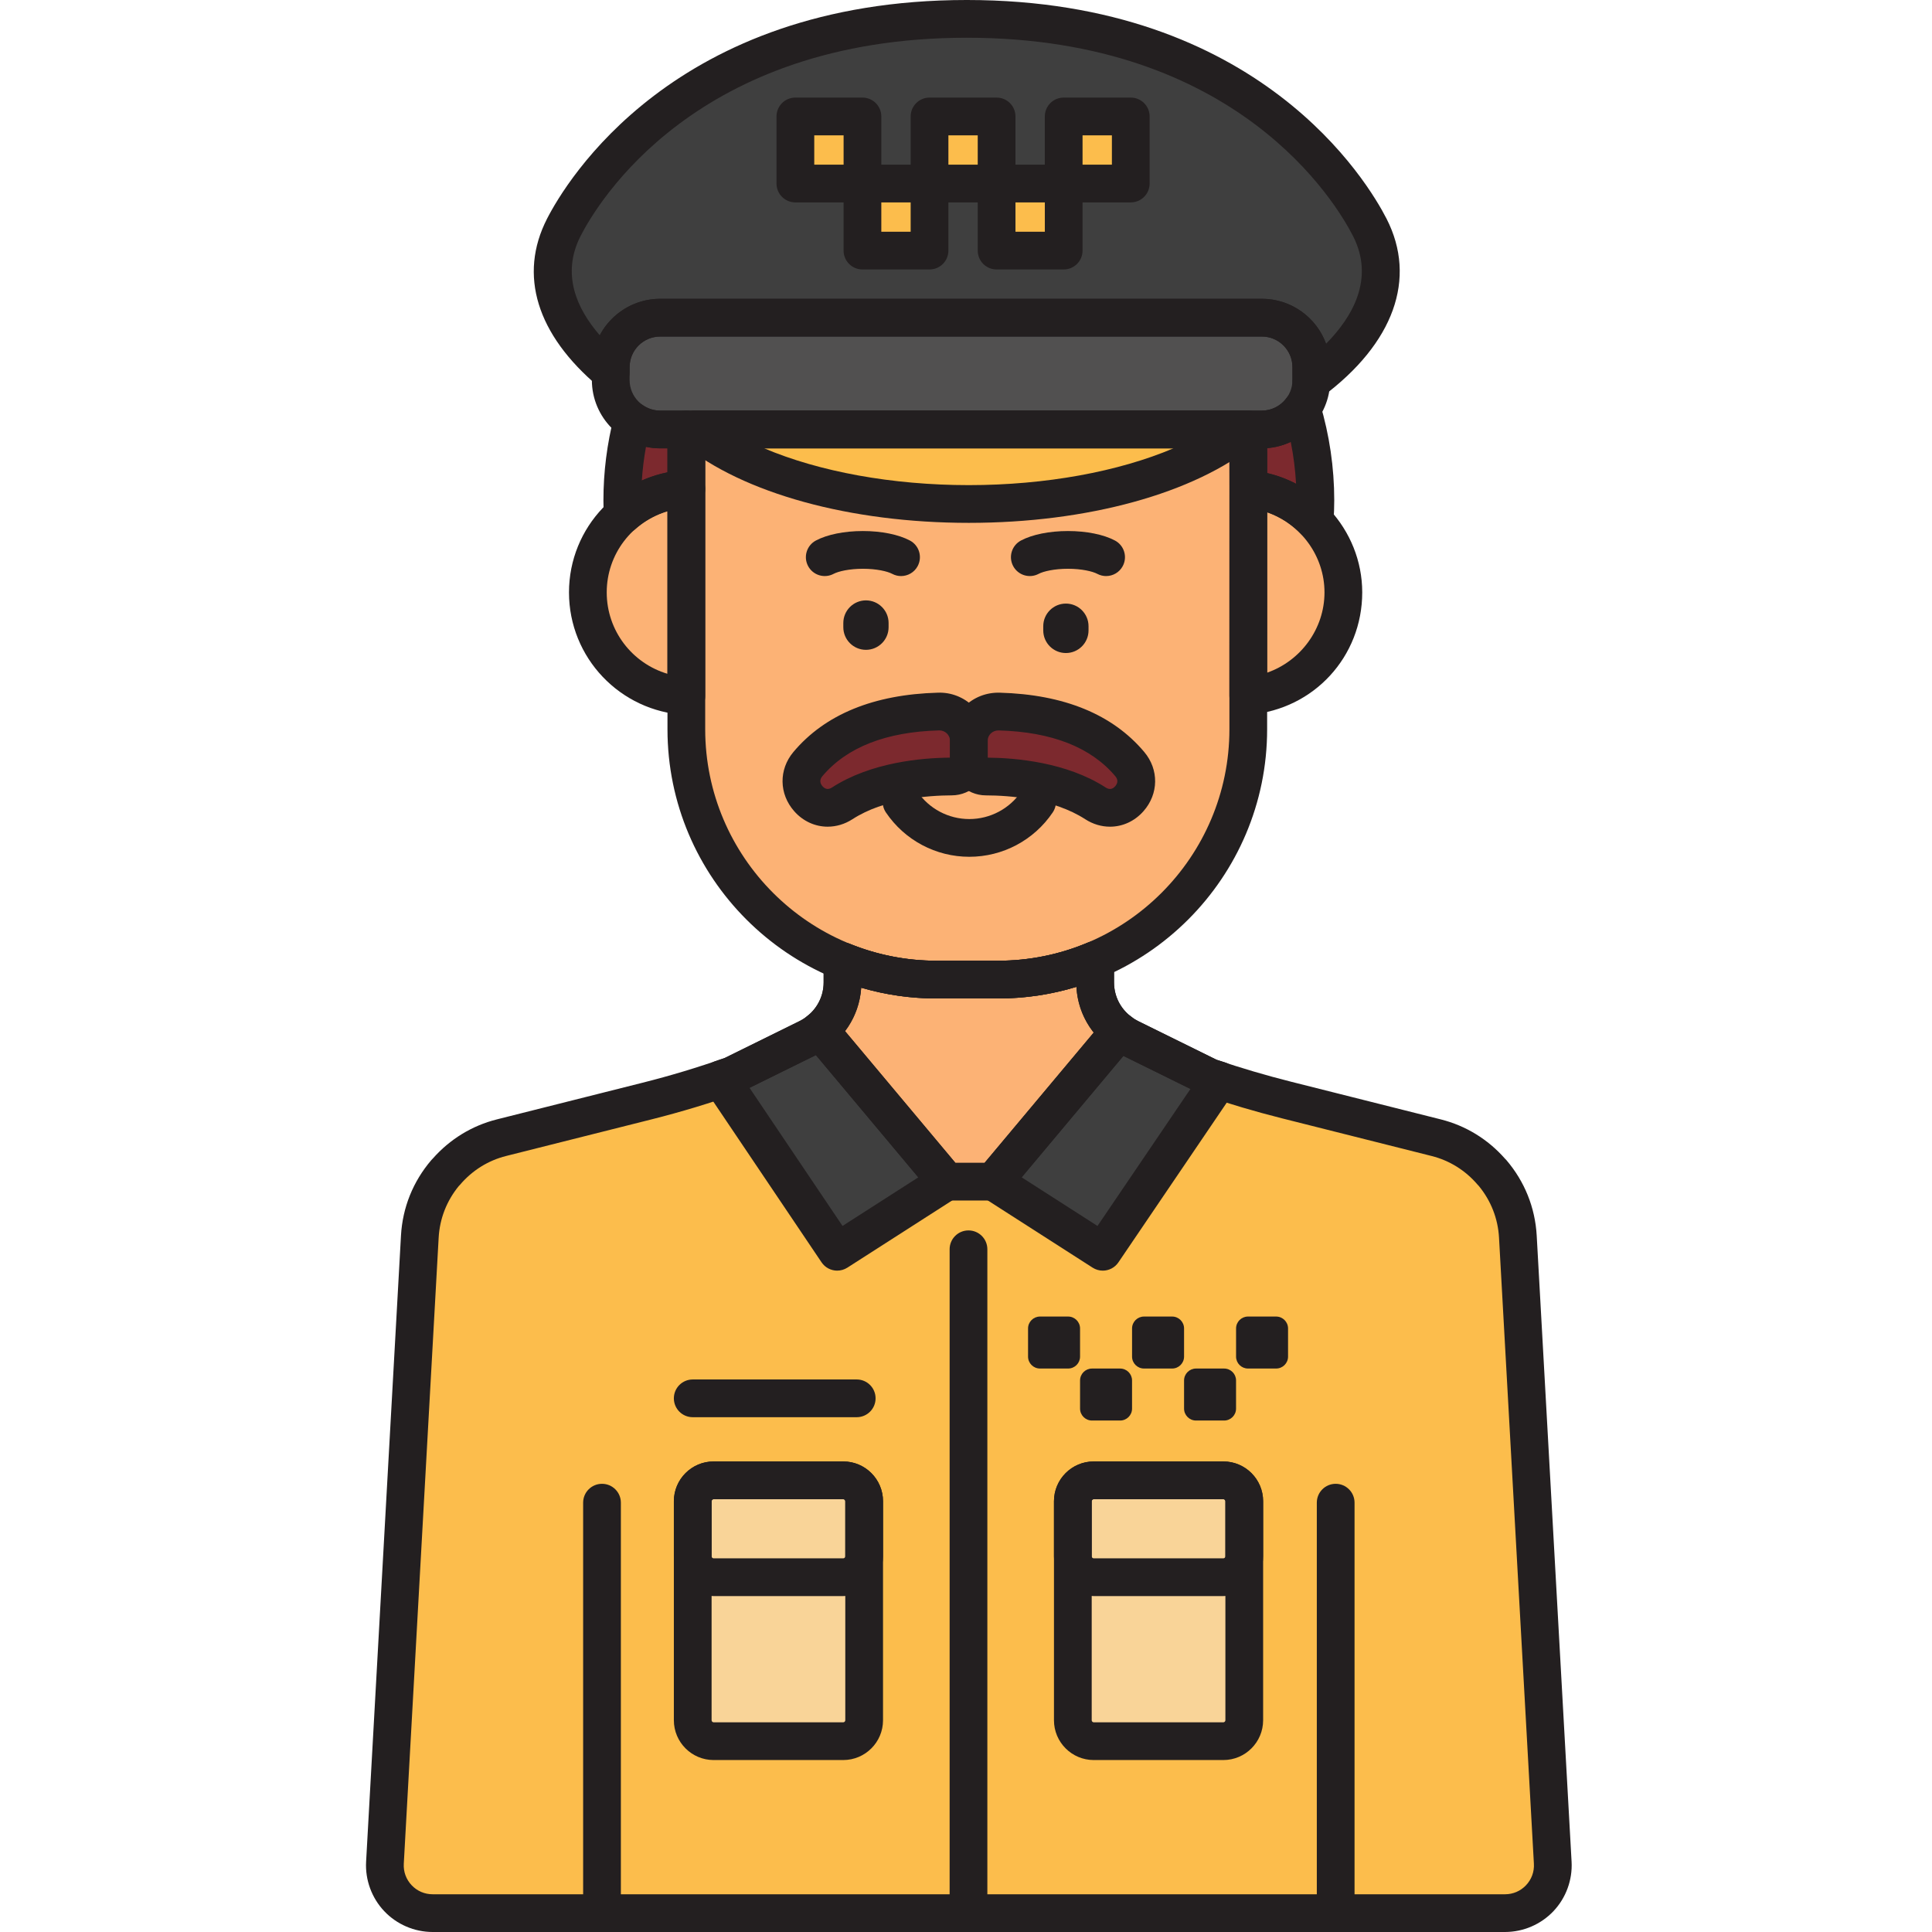 <svg height="511pt" viewBox="-96 0 511 511.996" width="511pt" xmlns="http://www.w3.org/2000/svg"><path d="m314.988 493.641c-1.129-20.27-7.824-140.477-9.242-165.926-.359-6.438-2.859-12.363-6.848-17.027l-.016.016c-3.77-4.414-8.852-7.711-14.77-9.199l-39.703-9.996c-6.891-1.734-13.703-3.746-20.426-6.035l-17.566-8.66-3.535-1.742c-5.605-2.762-9.152-8.469-9.152-14.719v-5.941c-7.926 3.344-16.633 5.195-25.773 5.195h-16.223c-8.832 0-17.254-1.742-24.961-4.875v5.621c0 6.25-3.551 11.957-9.152 14.719l-2.605 1.285-17.477 8.617c-7.402 2.625-14.918 4.895-22.535 6.812l-38.613 9.719c-5.918 1.488-10.996 4.789-14.762 9.203l-.023-.02c-3.984 4.664-6.484 10.59-6.848 17.027-.984 17.676-8.145 146.223-9.242 165.926-.402 7.254 5.371 13.355 12.637 13.355h284.203c7.266 0 13.039-6.105 12.633-13.355zm0 0" fill="#fcbd4c"/><path d="m227.703 392.297h-34.355c-3.043 0-5.535 2.492-5.535 5.539v58.051c0 3.047 2.492 5.539 5.535 5.539h34.355c3.043 0 5.535-2.492 5.535-5.539v-58.051c0-3.047-2.492-5.539-5.535-5.539zm0 0" fill="#f9d498"/><path d="m126.973 392.297h-34.352c-3.047 0-5.539 2.492-5.539 5.539v58.051c0 3.047 2.492 5.539 5.539 5.539h34.352c3.047 0 5.539-2.492 5.539-5.539v-58.051c0-3.047-2.492-5.539-5.539-5.539zm0 0" fill="#f9d498"/><path d="m227.703 392.297h-34.355c-3.043 0-5.535 2.492-5.535 5.539v14.602c0 3.043 2.492 5.535 5.535 5.535h34.355c3.043 0 5.535-2.492 5.535-5.535v-14.602c0-3.047-2.492-5.539-5.535-5.539zm0 0" fill="#f9d498"/><path d="m126.973 392.297h-34.352c-3.047 0-5.539 2.492-5.539 5.539v14.602c0 3.043 2.492 5.535 5.539 5.535h34.352c3.047 0 5.539-2.492 5.539-5.535v-14.602c0-3.047-2.492-5.539-5.539-5.539zm0 0" fill="#f9d498"/><path d="m85.391 138.969v-9.395c-14.344.734-26.102 12.531-26.102 27.414 0 14.727 11.562 26.703 26.102 27.473zm0 0" fill="#fcb275"/><path d="m234.332 129.629-.027 12.531v42.238c14.109-1.203 25.195-12.988 25.195-27.41.004-14.562-11.25-26.176-25.168-27.359zm0 0" fill="#fcb275"/><path d="m237.91 113.812h-159.453c-7.207 0-13.105-5.895-13.105-13.102v-3.422c0-7.207 5.898-13.102 13.105-13.102h159.453c7.203 0 13.102 5.895 13.102 13.102v3.422c-.004 7.207-5.898 13.102-13.102 13.102zm0 0" fill="#515050"/><path d="m85.391 113.812v79.445c0 36.641 29.703 66.348 66.344 66.348h16.227c36.641 0 66.344-29.707 66.344-66.348v-79.445zm0 0" fill="#fcb275"/><path d="m87.57 113.812c14.516 11.805 41.617 19.75 72.684 19.75 31.062 0 58.168-7.945 72.684-19.75zm0 0" fill="#fcbd4c"/><path d="m266.504 60.254c-10.922-21.352-43.441-55.254-106.793-55.254-63.352 0-95.871 33.902-106.793 55.254-8.609 16.836 3.676 31.02 12.434 38.387v-1.352c0-7.207 5.898-13.102 13.105-13.102h159.453c7.203 0 13.102 5.895 13.102 13.102v3.422c0 .125-.016.246-.02.367 8.418-6.277 25.207-21.867 15.512-40.824zm0 0" fill="#3f3f3f"/><path d="m248.527 108.34c-2.383 3.301-6.254 5.473-10.617 5.473h-3.605l.027 15.816c6.844.582 13.031 3.695 17.566 8.43.117-1.816.195-3.641.195-5.484 0-8.41-1.262-16.535-3.566-24.234zm0 0" fill="#7c292e"/><path d="m68.516 136.504c4.562-4.047 10.453-6.602 16.875-6.93v-15.762h-6.934c-2.73 0-5.27-.848-7.371-2.289-1.734 6.746-2.672 13.793-2.672 21.051 0 1.32.043 2.629.102 3.93zm0 0" fill="#7c292e"/><path d="m166.77 313.145 28.98 18.586 30.82-45.438c-.859-.281-1.73-.527-2.586-.82l-17.566-8.66-3.535-1.742c-.988-.488-1.891-1.098-2.742-1.758zm0 0" fill="#3f3f3f"/><path d="m125.359 331.73 28.98-18.586-33.609-40.117c-.953.777-1.977 1.484-3.109 2.043l-2.605 1.285-17.477 8.617c-.988.348-1.984.676-2.98 1.016zm0 0" fill="#3f3f3f"/><path d="m193.73 260.352v-5.945c-7.922 3.348-16.633 5.195-25.77 5.195h-16.227c-8.832 0-17.25-1.738-24.961-4.871v5.621c0 4.984-2.285 9.598-6.043 12.672l33.609 40.121h12.43l33.371-39.832c-3.977-3.07-6.41-7.816-6.41-12.961zm0 0" fill="#fcb275"/><path d="m168.305 188.566c-4.395-.117-8.051 3.344-8.051 7.738v4.945c0 2.508 2.027 4.523 4.535 4.531 6.715.02 19.52.961 29.02 7.113 6.762 4.379 14.238-4.293 9.102-10.402-6.273-7.453-16.848-13.438-34.605-13.926zm0 0" fill="#7c292e"/><path d="m160.254 201.25v-4.945c0-4.395-3.656-7.859-8.051-7.738-17.762.488-28.332 6.477-34.605 13.93-5.137 6.105 2.332 14.781 9.098 10.402 9.5-6.152 22.305-7.098 29.02-7.117 2.508-.008 4.539-2.023 4.539-4.531zm0 0" fill="#7c292e"/><path d="m114.285 30.859h17.777v17.777h-17.777zm0 0" fill="#fcbd4c"/><path d="m149.836 30.859h17.773v17.777h-17.773zm0 0" fill="#fcbd4c"/><path d="m185.387 30.859h17.777v17.777h-17.777zm0 0" fill="#fcbd4c"/><path d="m132.059 48.637h17.777v17.773h-17.777zm0 0" fill="#fcbd4c"/><path d="m167.609 48.637h17.777v17.773h-17.777zm0 0" fill="#fcbd4c"/><g fill="#231f20"><path d="m257.469 509.312c-2.762 0-5-2.238-5-5v-106.09c0-2.762 2.238-5 5-5s5 2.238 5 5v106.09c0 2.762-2.238 5-5 5zm0 0"/><path d="m63.039 509.312c-2.762 0-5-2.238-5-5v-106.09c0-2.762 2.238-5 5-5 2.762 0 5 2.238 5 5v106.09c0 2.762-2.238 5-5 5zm0 0"/><path d="m196.633 152.664c-.793 0-1.598-.191-2.348-.59-1.258-.668-4.145-1.344-7.762-1.344-3.613 0-6.504.676-7.762 1.344-2.441 1.297-5.465.375-6.762-2.062-1.297-2.441-.375-5.465 2.062-6.766 3.008-1.598 7.547-2.516 12.457-2.516 4.914 0 9.457.918 12.461 2.516 2.438 1.297 3.363 4.324 2.066 6.766-.895 1.691-2.625 2.648-4.414 2.652zm0 0"/><path d="m142.289 152.664c-.793 0-1.598-.191-2.348-.59-1.258-.668-4.145-1.344-7.762-1.344-3.613 0-6.5.676-7.758 1.344-2.438 1.297-5.465.375-6.766-2.062-1.297-2.438-.375-5.465 2.066-6.766 3.004-1.598 7.543-2.516 12.457-2.516 4.91 0 9.453.918 12.461 2.516 2.438 1.297 3.359 4.324 2.062 6.766-.895 1.691-2.625 2.648-4.414 2.652zm0 0"/><path d="m132.988 172.211c-3.316 0-6-2.684-6-6v-1.105c0-3.312 2.684-6 6-6 3.312 0 6 2.688 6 6v1.105c0 3.316-2.688 6-6 6zm0 0"/><path d="m185.973 173.059c-3.316 0-6-2.684-6-6v-1.105c0-3.312 2.684-6 6-6 3.312 0 6 2.688 6 6v1.105c0 3.316-2.684 6-6 6zm0 0"/><path d="m302.355 511.996h-284.207c-4.828 0-9.504-2.016-12.824-5.523-3.32-3.512-5.07-8.289-4.801-13.113l9.242-165.922c.414-7.418 3.195-14.336 8.043-20.004.125-.148.266-.293.406-.426 4.531-5.125 10.379-8.703 16.957-10.359l38.613-9.719c7.336-1.844 14.672-4.055 21.809-6.574l19.816-9.77c3.926-1.938 6.363-5.859 6.363-10.234v-5.625c0-1.664.828-3.215 2.211-4.148 1.375-.926 3.129-1.109 4.672-.48 7.355 2.988 15.121 4.504 23.078 4.504h16.223c8.266 0 16.281-1.617 23.832-4.801 1.539-.645 3.305-.484 4.707.441 1.395.93 2.234 2.492 2.234 4.168v5.941c0 4.375 2.441 8.297 6.363 10.234l20.809 10.258c6.453 2.188 13.086 4.141 19.727 5.816l39.707 9.992c6.594 1.66 12.457 5.246 16.988 10.391.133.121.258.254.379.391 4.844 5.672 7.621 12.59 8.039 20l9.242 165.926c.27 4.824-1.48 9.602-4.801 13.113-3.32 3.508-7.996 5.523-12.828 5.523zm-277.273-197.68c-3.207 3.918-5.051 8.633-5.332 13.676l-9.242 165.922c-.117 2.125.625 4.145 2.082 5.688 1.461 1.543 3.434 2.395 5.559 2.395h284.207c2.125 0 4.102-.852 5.559-2.395 1.461-1.543 2.203-3.562 2.082-5.688l-9.242-165.922c-.281-5.051-2.129-9.781-5.359-13.707-.109-.105-.215-.219-.316-.336-3.223-3.777-7.438-6.406-12.184-7.598l-39.707-9.996c-7.008-1.766-14.012-3.836-20.816-6.152-.207-.066-.406-.152-.602-.246l-21.098-10.402c-7.016-3.457-11.5-10.293-11.91-18.031-6.707 2.043-13.68 3.078-20.805 3.078h-16.223c-6.824 0-13.523-.957-20.004-2.855-.488 7.645-4.953 14.379-11.898 17.805l-20.082 9.902c-.176.086-.355.164-.539.23-7.52 2.66-15.254 5-22.984 6.945l-38.613 9.719c-4.746 1.195-8.957 3.82-12.184 7.602-.109.129-.223.254-.348.367zm0 0"/><path d="m186.562 362.672h-7.453c-1.746 0-3.164-1.414-3.164-3.16v-7.457c0-1.746 1.418-3.16 3.164-3.16h7.453c1.746 0 3.164 1.414 3.164 3.16v7.457c0 1.746-1.414 3.16-3.164 3.16zm0 0"/><path d="m214.125 362.672h-7.453c-1.746 0-3.164-1.414-3.164-3.16v-7.457c0-1.746 1.418-3.16 3.164-3.16h7.453c1.746 0 3.164 1.414 3.164 3.16v7.457c0 1.746-1.418 3.16-3.164 3.16zm0 0"/><path d="m241.684 362.672h-7.453c-1.746 0-3.16-1.414-3.16-3.16v-7.457c0-1.746 1.414-3.16 3.16-3.16h7.453c1.746 0 3.164 1.414 3.164 3.16v7.457c0 1.746-1.418 3.16-3.164 3.16zm0 0"/><path d="m200.344 376.453h-7.453c-1.746 0-3.164-1.418-3.164-3.164v-7.453c0-1.746 1.418-3.16 3.164-3.16h7.453c1.746 0 3.16 1.414 3.16 3.16v7.453c.004 1.746-1.414 3.164-3.16 3.164zm0 0"/><path d="m227.906 376.453h-7.453c-1.746 0-3.164-1.418-3.164-3.164v-7.453c0-1.746 1.418-3.16 3.164-3.16h7.453c1.746 0 3.16 1.414 3.16 3.16v7.453c0 1.746-1.414 3.164-3.16 3.164zm0 0"/><path d="m160.379 227.055c-8.871 0-17.133-4.395-22.105-11.754-1.543-2.289-.941-5.395 1.348-6.941 2.289-1.543 5.395-.945 6.941 1.344 3.109 4.602 8.273 7.352 13.816 7.352 5.543 0 10.707-2.75 13.816-7.352 1.547-2.289 4.656-2.891 6.945-1.344 2.289 1.543 2.887 4.656 1.344 6.941-4.973 7.359-13.234 11.754-22.105 11.754zm0 0"/><path d="m160.16 509.875c-2.762 0-5-2.238-5-5v-173.805c0-2.762 2.238-5 5-5 2.762 0 5 2.238 5 5v173.805c0 2.762-2.238 5-5 5zm0 0"/><path d="m130.539 375.57h-43.457c-2.762 0-5-2.234-5-5 0-2.762 2.238-5 5-5h43.457c2.762 0 5 2.238 5 5 0 2.766-2.242 5-5 5zm0 0"/><path d="m227.703 466.426h-34.355c-5.809 0-10.535-4.727-10.535-10.539v-58.051c0-5.812 4.727-10.539 10.535-10.539h34.355c5.809 0 10.539 4.727 10.539 10.539v58.051c-.004 5.812-4.73 10.539-10.539 10.539zm-34.355-69.129c-.281 0-.535.254-.535.539v58.051c0 .285.254.539.535.539h34.355c.281 0 .539-.254.539-.539v-58.051c0-.285-.258-.539-.539-.539zm0 0"/><path d="m126.973 466.426h-34.352c-5.809 0-10.539-4.727-10.539-10.539v-58.051c0-5.812 4.727-10.539 10.539-10.539h34.355c5.809 0 10.535 4.727 10.535 10.539v58.051c0 5.812-4.727 10.539-10.539 10.539zm-34.352-69.129c-.281 0-.539.254-.539.539v58.051c0 .285.258.539.539.539h34.355c.281 0 .535-.254.535-.539v-58.051c0-.285-.254-.539-.535-.539zm0 0"/><path d="m227.703 422.973h-34.355c-5.809 0-10.535-4.727-10.535-10.535v-14.605c0-5.809 4.727-10.539 10.535-10.539h34.355c5.809 0 10.539 4.727 10.539 10.539v14.605c-.004 5.809-4.73 10.535-10.539 10.535zm-34.355-25.676c-.281 0-.535.254-.535.539v14.602c0 .285.25.535.535.535h34.355c.285 0 .539-.25.539-.535v-14.602c0-.285-.258-.539-.539-.539zm0 0"/><path d="m126.973 422.973h-34.352c-5.809 0-10.539-4.727-10.539-10.535v-14.605c0-5.809 4.727-10.539 10.539-10.539h34.355c5.809 0 10.535 4.727 10.535 10.539v14.605c0 5.809-4.727 10.535-10.539 10.535zm-34.352-25.676c-.281 0-.539.254-.539.539v14.602c0 .285.254.535.539.535h34.355c.285 0 .535-.25.535-.535v-14.602c0-.285-.254-.539-.535-.539zm0 0"/><path d="m85.387 189.461c-.086 0-.176-.004-.262-.008-17.293-.914-30.836-15.172-30.836-32.465 0-17.285 13.547-31.523 30.844-32.41 1.387-.07 2.703.426 3.699 1.371.992.945 1.555 2.254 1.555 3.625v54.887c0 1.371-.562 2.684-1.559 3.625-.93.887-2.164 1.375-3.441 1.375zm-5-54c-9.355 2.762-16.098 11.387-16.098 21.527 0 10.152 6.742 18.793 16.098 21.574zm0 0"/><path d="m234.305 189.398c-1.25 0-2.457-.465-3.383-1.316-1.031-.949-1.617-2.285-1.617-3.684l.027-54.781c.004-1.395.59-2.73 1.621-3.672 1.031-.949 2.398-1.406 3.801-1.297 16.684 1.418 29.75 15.625 29.75 32.34 0 17.02-12.801 30.945-29.773 32.391-.145.012-.285.02-.426.02zm5-5h.02zm.012-48.633-.012 42.496c8.852-3.086 15.199-11.57 15.199-21.273 0-9.684-6.344-18.148-15.188-21.223zm0 0"/><path d="m237.91 118.812h-159.453c-9.98 0-18.105-8.121-18.105-18.102v-3.422c0-9.98 8.125-18.102 18.105-18.102h159.453c9.98 0 18.102 8.121 18.102 18.102v3.422c-.004 9.984-8.121 18.102-18.102 18.102zm-159.453-29.625c-4.469 0-8.105 3.633-8.105 8.102v3.426c0 4.465 3.637 8.098 8.105 8.098h159.453c4.469 0 8.102-3.629 8.102-8.098v-3.426c0-4.465-3.633-8.102-8.102-8.102zm0 0"/><path d="m167.961 264.605h-16.227c-39.34 0-71.344-32.008-71.344-71.348v-79.445c0-2.762 2.238-5 5-5h148.914c2.762 0 5 2.238 5 5v79.445c0 39.34-32.008 71.348-71.344 71.348zm-77.574-145.793v74.445c0 33.828 27.52 61.348 61.348 61.348h16.223c33.824 0 61.348-27.52 61.348-61.348v-74.445zm0 0"/><path d="m160.254 138.562c-31.418 0-59.77-7.801-75.836-20.871-1.645-1.336-2.266-3.559-1.559-5.555.711-1.992 2.598-3.324 4.711-3.324h145.367c2.117 0 4.004 1.332 4.711 3.324.707 1.996.086 4.219-1.559 5.555-16.07 13.07-44.422 20.871-75.836 20.871zm-54.223-19.75c14.551 6.172 33.859 9.75 54.223 9.75 20.363 0 39.668-3.578 54.219-9.75zm0 0"/><path d="m250.988 106.078c-.793 0-1.582-.188-2.312-.562-1.703-.891-2.746-2.676-2.684-4.594 0-.066.016-.293.02-.363l-.004-3.27c0-4.469-3.629-8.102-8.098-8.102h-159.453c-4.469 0-8.105 3.633-8.105 8.102v1.352c0 1.945-1.125 3.711-2.887 4.535-1.754.812-3.836.543-5.328-.711-16.426-13.812-21.281-29.609-13.668-44.488 4.953-9.684 33.59-57.977 111.242-57.977 77.648 0 106.293 48.293 111.246 57.977 8.109 15.852 1.922 33.023-16.977 47.113-.883.656-1.934.988-2.992.988zm-172.531-26.891h159.453c7.809 0 14.477 4.965 17.008 11.91 6.973-7.062 12.945-17.207 7.137-28.566-4.488-8.77-30.516-52.531-102.344-52.531-71.828 0-97.852 43.762-102.34 52.531-5.152 10.078-1.074 19.238 5.074 26.316 3.039-5.742 9.074-9.66 16.012-9.66zm0 0"/><path d="m251.898 143.059c-1.34 0-2.652-.539-3.613-1.543-3.816-3.984-8.926-6.441-14.379-6.902-2.582-.219-4.57-2.379-4.574-4.973l-.027-15.82c-.004-1.324.523-2.602 1.457-3.539.938-.941 2.211-1.469 3.543-1.469h3.605c2.574 0 5.027-1.27 6.562-3.398 1.113-1.543 2.996-2.32 4.887-2.004 1.875.316 3.41 1.672 3.957 3.496 2.504 8.371 3.773 17.008 3.773 25.672 0 1.766-.066 3.66-.203 5.805-.129 1.977-1.414 3.695-3.281 4.375-.555.199-1.133.301-1.707.301zm-12.574-17.688c2.664.617 5.23 1.566 7.648 2.824-.211-3.723-.68-7.43-1.414-11.102-1.953.922-4.066 1.492-6.246 1.664zm0 0"/><path d="m68.516 141.504c-.656 0-1.316-.129-1.941-.391-1.777-.75-2.961-2.453-3.051-4.379-.062-1.379-.109-2.762-.109-4.16 0-7.484.949-14.988 2.824-22.293.406-1.582 1.559-2.867 3.086-3.438 1.523-.57 3.238-.371 4.586.555 1.348.926 2.922 1.414 4.543 1.414h6.934c2.762 0 5 2.238 5 5v15.762c0 2.66-2.086 4.859-4.742 4.992-5.07.258-9.977 2.277-13.809 5.676-.934.828-2.117 1.262-3.32 1.262zm6.176-23.09c-.539 2.965-.906 5.953-1.105 8.949 2.18-.973 4.461-1.707 6.801-2.18v-6.371h-1.934c-1.273 0-2.535-.133-3.762-.398zm0 0"/><path d="m195.746 336.73c-.926 0-1.859-.258-2.695-.793l-28.977-18.582c-1.211-.777-2.027-2.035-2.246-3.457-.215-1.418.188-2.863 1.113-3.965l33.367-39.832c1.723-2.055 4.762-2.383 6.879-.75.727.555 1.332.949 1.906 1.234l20.793 10.25c.332.109.664.207.992.309.422.133.84.262 1.258.398 1.488.492 2.66 1.652 3.168 3.137.504 1.484.285 3.121-.594 4.418l-30.82 45.438c-.969 1.426-2.539 2.195-4.145 2.195zm-21.492-24.727 20.094 12.887 24.633-36.312-17.77-8.758zm0 0"/><path d="m125.367 336.73c-1.609 0-3.188-.777-4.148-2.207l-30.805-45.742c-.871-1.293-1.09-2.914-.594-4.391.5-1.477 1.656-2.633 3.129-3.133l.934-.316c.574-.195 1.145-.383 1.715-.582l19.809-9.77c.688-.34 1.395-.809 2.156-1.434 2.121-1.727 5.238-1.438 6.996.66l33.613 40.121c.922 1.102 1.328 2.547 1.109 3.965-.215 1.422-1.035 2.68-2.242 3.457l-28.977 18.582c-.836.531-1.77.789-2.695.789zm-23.234-48.445 24.645 36.598 20.082-12.875-27.137-32.395zm0 0"/><path d="m166.773 318.145h-12.434c-1.477 0-2.879-.652-3.832-1.789l-33.609-40.121c-.859-1.023-1.273-2.352-1.148-3.68.129-1.332.777-2.555 1.812-3.402 2.676-2.188 4.211-5.395 4.211-8.801v-5.625c0-1.664.828-3.215 2.207-4.148 1.379-.926 3.129-1.109 4.676-.48 7.352 2.988 15.117 4.504 23.078 4.504h16.223c8.262 0 16.281-1.617 23.828-4.801 1.543-.645 3.309-.484 4.707.441 1.398.93 2.238 2.492 2.238 4.168v5.941c0 3.535 1.625 6.812 4.461 9.004 1.078.832 1.773 2.066 1.918 3.422.145 1.352-.266 2.707-1.137 3.75l-33.371 39.832c-.945 1.133-2.352 1.785-3.828 1.785zm-10.098-10h7.762l28.926-34.527c-2.742-3.438-4.359-7.633-4.602-12.094-6.707 2.043-13.68 3.078-20.801 3.078h-16.223c-6.824 0-13.527-.957-20.008-2.855-.273 4.195-1.777 8.176-4.297 11.488zm0 0"/><path d="m197.656 219.078c-2.234 0-4.504-.648-6.566-1.984-8.418-5.453-20.102-6.297-26.316-6.312-5.25-.012-9.52-4.289-9.52-9.531v-4.945c0-3.457 1.367-6.688 3.84-9.102 2.508-2.438 5.809-3.727 9.344-3.637 17.039.469 29.922 5.754 38.297 15.711 3.926 4.66 3.84 11.117-.203 15.699-2.383 2.703-5.594 4.102-8.875 4.102zm-32.402-18.297c7.422.066 20.922 1.215 31.273 7.918.934.605 1.777.492 2.508-.336.434-.492 1.02-1.492.047-2.648-6.457-7.676-16.859-11.762-30.914-12.148-.836-.008-1.543.27-2.098.805-.305.297-.816.945-.816 1.934zm0 0"/><path d="m122.844 219.078c-3.277 0-6.488-1.398-8.867-4.098-4.047-4.582-4.129-11.043-.207-15.707 8.379-9.957 21.262-15.238 38.297-15.707 3.512-.121 6.836 1.199 9.344 3.637 2.477 2.41 3.84 5.641 3.84 9.098v4.945c0 5.242-4.273 9.52-9.523 9.531-6.215.02-17.895.863-26.312 6.316-2.062 1.336-4.332 1.984-6.57 1.984zm29.578-25.516c-.027 0-.051 0-.082 0-14.055.387-24.457 4.477-30.914 12.148-.973 1.156-.387 2.16.047 2.652.73.828 1.574.941 2.508.336 10.352-6.707 23.852-7.855 31.273-7.918v-4.48c0-.988-.512-1.633-.816-1.93-.539-.52-1.25-.809-2.016-.809zm0 0"/><path d="m132.059 53.637h-17.777c-2.762 0-5-2.238-5-5v-17.777c0-2.762 2.238-5 5-5h17.777c2.762 0 5 2.238 5 5v17.777c0 2.762-2.238 5-5 5zm-12.773-10h7.777v-7.777h-7.777zm0 0"/><path d="m167.609 53.637h-17.773c-2.762 0-5-2.238-5-5v-17.777c0-2.762 2.238-5 5-5h17.773c2.766 0 5 2.238 5 5v17.777c0 2.762-2.234 5-5 5zm-12.773-10h7.773v-7.777h-7.773zm0 0"/><path d="m203.164 53.637h-17.777c-2.762 0-5-2.238-5-5v-17.777c0-2.762 2.238-5 5-5h17.777c2.762 0 5 2.238 5 5v17.777c0 2.762-2.238 5-5 5zm-12.777-10h7.777v-7.777h-7.777zm0 0"/><path d="m149.836 71.41h-17.777c-2.762 0-5-2.234-5-5v-17.773c0-2.762 2.238-5 5-5h17.777c2.762 0 5 2.238 5 5v17.773c0 2.766-2.238 5-5 5zm-12.777-10h7.777v-7.773h-7.777zm0 0"/><path d="m185.387 71.41h-17.777c-2.762 0-5-2.234-5-5v-17.773c0-2.762 2.238-5 5-5h17.777c2.762 0 5 2.238 5 5v17.773c0 2.766-2.238 5-5 5zm-12.777-10h7.781v-7.773h-7.781zm0 0"/></g></svg>